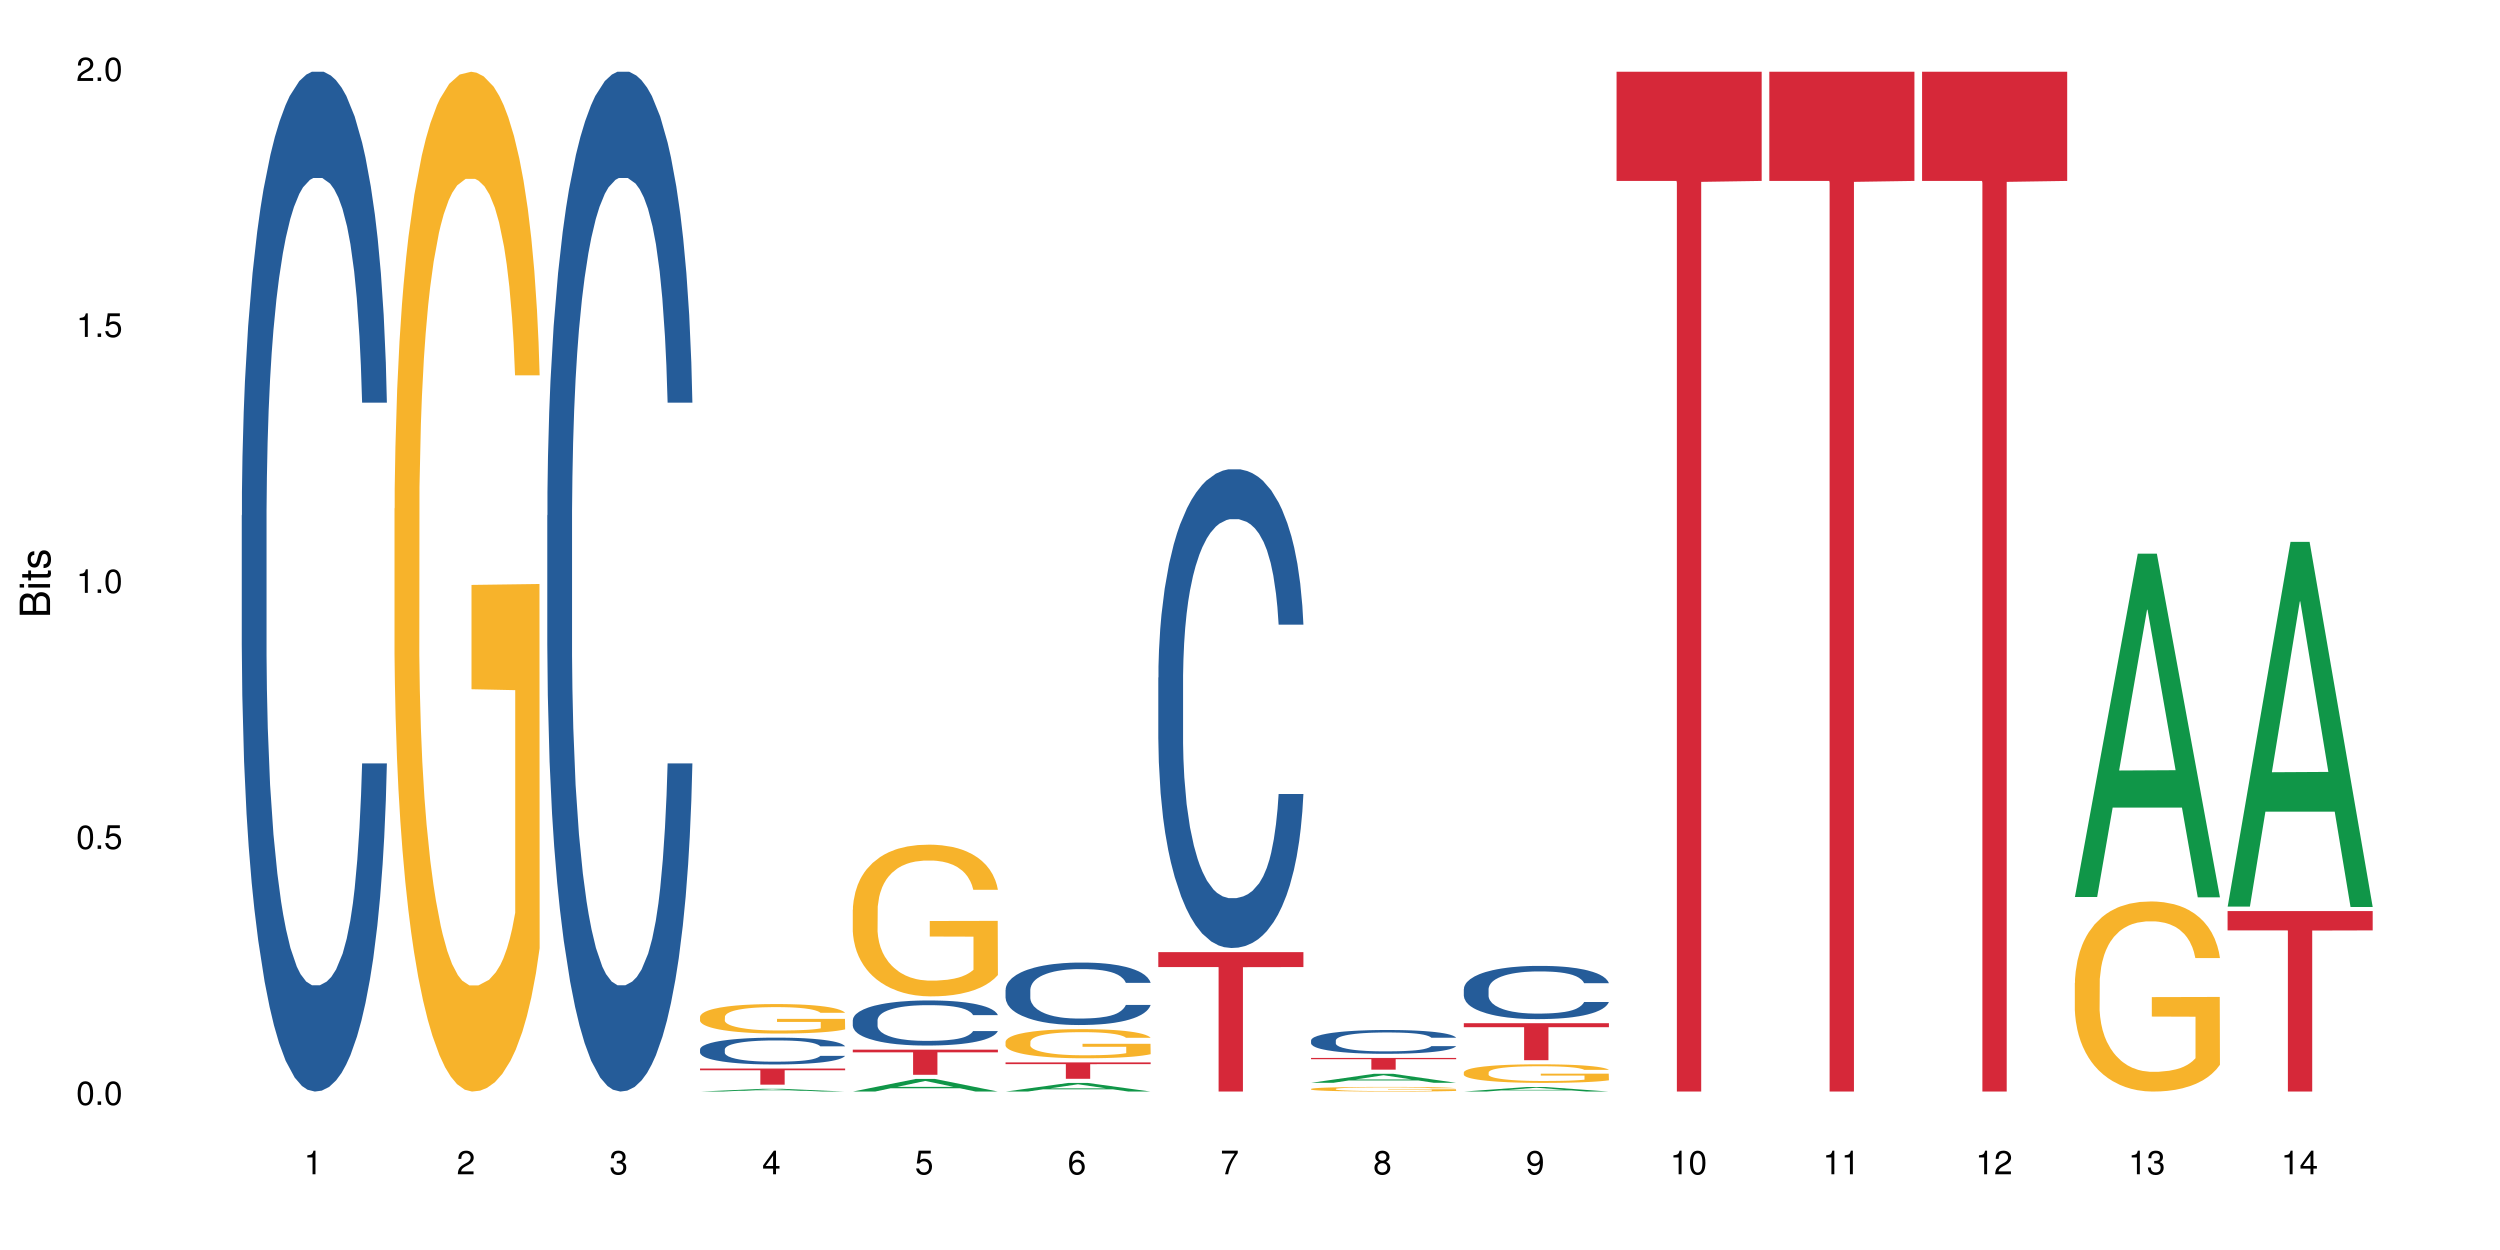 <?xml version="1.0" encoding="UTF-8"?>
<svg xmlns="http://www.w3.org/2000/svg" xmlns:xlink="http://www.w3.org/1999/xlink" width="720pt" height="360pt" viewBox="0 0 720 360" version="1.1">
<defs>
<g>
<symbol overflow="visible" id="glyph0-0">
<path style="stroke:none;" d=""/>
</symbol>
<symbol overflow="visible" id="glyph0-1">
<path style="stroke:none;" d="M 2.641 -6.797 C 2 -6.797 1.422 -6.531 1.078 -6.047 C 0.641 -5.453 0.406 -4.547 0.406 -3.297 C 0.406 -1 1.188 0.219 2.641 0.219 C 4.078 0.219 4.859 -1 4.859 -3.234 C 4.859 -4.562 4.656 -5.438 4.203 -6.047 C 3.844 -6.531 3.281 -6.797 2.641 -6.797 Z M 2.641 -6.047 C 3.547 -6.047 4 -5.125 4 -3.312 C 4 -1.375 3.562 -0.484 2.625 -0.484 C 1.734 -0.484 1.281 -1.422 1.281 -3.281 C 1.281 -5.141 1.734 -6.047 2.641 -6.047 Z M 2.641 -6.047 "/>
</symbol>
<symbol overflow="visible" id="glyph0-2">
<path style="stroke:none;" d="M 1.828 -1 L 0.828 -1 L 0.828 0 L 1.828 0 Z M 1.828 -1 "/>
</symbol>
<symbol overflow="visible" id="glyph0-3">
<path style="stroke:none;" d="M 4.562 -6.797 L 1.062 -6.797 L 0.547 -3.094 L 1.328 -3.094 C 1.719 -3.562 2.047 -3.734 2.578 -3.734 C 3.484 -3.734 4.062 -3.109 4.062 -2.094 C 4.062 -1.125 3.484 -0.531 2.578 -0.531 C 1.828 -0.531 1.375 -0.906 1.188 -1.672 L 0.328 -1.672 C 0.453 -1.109 0.547 -0.844 0.75 -0.594 C 1.125 -0.078 1.828 0.219 2.594 0.219 C 3.969 0.219 4.922 -0.781 4.922 -2.219 C 4.922 -3.562 4.031 -4.484 2.719 -4.484 C 2.25 -4.484 1.859 -4.359 1.469 -4.062 L 1.734 -5.969 L 4.562 -5.969 Z M 4.562 -6.797 "/>
</symbol>
<symbol overflow="visible" id="glyph0-4">
<path style="stroke:none;" d="M 2.484 -4.844 L 2.484 0 L 3.328 0 L 3.328 -6.797 L 2.766 -6.797 C 2.469 -5.75 2.281 -5.609 0.984 -5.453 L 0.984 -4.844 Z M 2.484 -4.844 "/>
</symbol>
<symbol overflow="visible" id="glyph0-5">
<path style="stroke:none;" d="M 4.859 -0.828 L 1.281 -0.828 C 1.359 -1.391 1.672 -1.75 2.5 -2.234 L 3.469 -2.75 C 4.406 -3.266 4.906 -3.969 4.906 -4.812 C 4.906 -5.375 4.672 -5.906 4.266 -6.266 C 3.859 -6.625 3.375 -6.797 2.719 -6.797 C 1.859 -6.797 1.219 -6.5 0.844 -5.922 C 0.609 -5.562 0.5 -5.125 0.484 -4.438 L 1.328 -4.438 C 1.359 -4.906 1.406 -5.188 1.531 -5.406 C 1.75 -5.812 2.188 -6.062 2.703 -6.062 C 3.469 -6.062 4.031 -5.516 4.031 -4.781 C 4.031 -4.25 3.719 -3.797 3.125 -3.438 L 2.234 -2.938 C 0.812 -2.141 0.406 -1.5 0.328 0 L 4.859 0 Z M 4.859 -0.828 "/>
</symbol>
<symbol overflow="visible" id="glyph0-6">
<path style="stroke:none;" d="M 2.125 -3.125 L 2.578 -3.125 C 3.516 -3.125 3.984 -2.703 3.984 -1.891 C 3.984 -1.031 3.469 -0.531 2.578 -0.531 C 1.656 -0.531 1.203 -0.984 1.156 -1.969 L 0.312 -1.969 C 0.344 -1.422 0.438 -1.078 0.609 -0.766 C 0.953 -0.109 1.625 0.219 2.547 0.219 C 3.953 0.219 4.859 -0.609 4.859 -1.906 C 4.859 -2.766 4.516 -3.25 3.703 -3.516 C 4.344 -3.766 4.656 -4.25 4.656 -4.938 C 4.656 -6.109 3.875 -6.797 2.578 -6.797 C 1.203 -6.797 0.484 -6.047 0.453 -4.609 L 1.297 -4.609 C 1.312 -5.016 1.344 -5.25 1.453 -5.453 C 1.641 -5.828 2.062 -6.062 2.594 -6.062 C 3.344 -6.062 3.797 -5.625 3.797 -4.906 C 3.797 -4.422 3.609 -4.141 3.25 -3.984 C 3.016 -3.891 2.719 -3.844 2.125 -3.844 Z M 2.125 -3.125 "/>
</symbol>
<symbol overflow="visible" id="glyph0-7">
<path style="stroke:none;" d="M 3.141 -1.625 L 3.141 0 L 3.984 0 L 3.984 -1.625 L 4.984 -1.625 L 4.984 -2.391 L 3.984 -2.391 L 3.984 -6.797 L 3.359 -6.797 L 0.266 -2.516 L 0.266 -1.625 Z M 3.141 -2.391 L 1 -2.391 L 3.141 -5.359 Z M 3.141 -2.391 "/>
</symbol>
<symbol overflow="visible" id="glyph0-8">
<path style="stroke:none;" d="M 4.781 -5.031 C 4.609 -6.141 3.891 -6.797 2.844 -6.797 C 2.094 -6.797 1.422 -6.438 1.031 -5.828 C 0.609 -5.172 0.406 -4.344 0.406 -3.094 C 0.406 -1.953 0.578 -1.234 0.984 -0.625 C 1.359 -0.078 1.953 0.219 2.703 0.219 C 3.984 0.219 4.922 -0.734 4.922 -2.078 C 4.922 -3.344 4.062 -4.234 2.844 -4.234 C 2.172 -4.234 1.641 -3.969 1.281 -3.469 C 1.281 -5.125 1.828 -6.047 2.797 -6.047 C 3.391 -6.047 3.797 -5.672 3.938 -5.031 Z M 2.734 -3.484 C 3.547 -3.484 4.062 -2.922 4.062 -2 C 4.062 -1.156 3.484 -0.531 2.703 -0.531 C 1.922 -0.531 1.328 -1.188 1.328 -2.047 C 1.328 -2.891 1.906 -3.484 2.734 -3.484 Z M 2.734 -3.484 "/>
</symbol>
<symbol overflow="visible" id="glyph0-9">
<path style="stroke:none;" d="M 4.984 -6.797 L 0.438 -6.797 L 0.438 -5.969 L 4.109 -5.969 C 2.5 -3.656 1.828 -2.234 1.328 0 L 2.219 0 C 2.594 -2.172 3.453 -4.047 4.984 -6.094 Z M 4.984 -6.797 "/>
</symbol>
<symbol overflow="visible" id="glyph0-10">
<path style="stroke:none;" d="M 3.75 -3.578 C 4.453 -4 4.688 -4.344 4.688 -4.984 C 4.688 -6.047 3.844 -6.797 2.641 -6.797 C 1.438 -6.797 0.594 -6.047 0.594 -4.984 C 0.594 -4.359 0.828 -4.016 1.516 -3.578 C 0.734 -3.203 0.359 -2.641 0.359 -1.891 C 0.359 -0.641 1.297 0.219 2.641 0.219 C 3.984 0.219 4.922 -0.641 4.922 -1.875 C 4.922 -2.641 4.531 -3.203 3.75 -3.578 Z M 2.641 -6.047 C 3.359 -6.047 3.812 -5.625 3.812 -4.969 C 3.812 -4.344 3.344 -3.922 2.641 -3.922 C 1.922 -3.922 1.453 -4.344 1.453 -4.984 C 1.453 -5.625 1.922 -6.047 2.641 -6.047 Z M 2.641 -3.203 C 3.484 -3.203 4.062 -2.672 4.062 -1.875 C 4.062 -1.062 3.484 -0.531 2.625 -0.531 C 1.797 -0.531 1.219 -1.078 1.219 -1.875 C 1.219 -2.672 1.797 -3.203 2.641 -3.203 Z M 2.641 -3.203 "/>
</symbol>
<symbol overflow="visible" id="glyph0-11">
<path style="stroke:none;" d="M 0.516 -1.547 C 0.672 -0.438 1.406 0.219 2.438 0.219 C 3.188 0.219 3.859 -0.141 4.266 -0.75 C 4.688 -1.406 4.891 -2.25 4.891 -3.484 C 4.891 -4.625 4.703 -5.359 4.312 -5.953 C 3.938 -6.5 3.344 -6.797 2.594 -6.797 C 1.297 -6.797 0.359 -5.844 0.359 -4.516 C 0.359 -3.25 1.234 -2.344 2.453 -2.344 C 3.094 -2.344 3.562 -2.578 4.016 -3.109 C 4 -1.453 3.469 -0.531 2.5 -0.531 C 1.906 -0.531 1.484 -0.906 1.359 -1.547 Z M 2.578 -6.062 C 3.375 -6.062 3.969 -5.406 3.969 -4.531 C 3.969 -3.688 3.375 -3.094 2.547 -3.094 C 1.734 -3.094 1.234 -3.672 1.234 -4.578 C 1.234 -5.438 1.797 -6.062 2.578 -6.062 Z M 2.578 -6.062 "/>
</symbol>
<symbol overflow="visible" id="glyph1-0">
<path style="stroke:none;" d=""/>
</symbol>
<symbol overflow="visible" id="glyph1-1">
<path style="stroke:none;" d="M 0 -0.953 L 0 -4.891 C 0 -5.719 -0.234 -6.344 -0.734 -6.797 C -1.188 -7.234 -1.812 -7.469 -2.5 -7.469 C -3.547 -7.469 -4.188 -7 -4.625 -5.875 C -4.984 -6.672 -5.641 -7.094 -6.531 -7.094 C -7.156 -7.094 -7.734 -6.859 -8.141 -6.391 C -8.562 -5.938 -8.75 -5.344 -8.75 -4.5 L -8.75 -0.953 Z M -4.984 -2.062 L -7.766 -2.062 L -7.766 -4.219 C -7.766 -4.844 -7.688 -5.203 -7.453 -5.5 C -7.219 -5.812 -6.859 -5.969 -6.375 -5.969 C -5.906 -5.969 -5.531 -5.812 -5.297 -5.5 C -5.062 -5.203 -4.984 -4.844 -4.984 -4.219 Z M -0.984 -2.062 L -4 -2.062 L -4 -4.781 C -4 -5.328 -3.859 -5.688 -3.578 -5.953 C -3.297 -6.219 -2.922 -6.359 -2.484 -6.359 C -2.062 -6.359 -1.688 -6.219 -1.406 -5.953 C -1.109 -5.688 -0.984 -5.328 -0.984 -4.781 Z M -0.984 -2.062 "/>
</symbol>
<symbol overflow="visible" id="glyph1-2">
<path style="stroke:none;" d="M -6.281 -1.797 L -6.281 -0.797 L 0 -0.797 L 0 -1.797 Z M -8.75 -1.797 L -8.75 -0.797 L -7.484 -0.797 L -7.484 -1.797 Z M -8.75 -1.797 "/>
</symbol>
<symbol overflow="visible" id="glyph1-3">
<path style="stroke:none;" d="M -6.281 -3.047 L -6.281 -2.016 L -8.016 -2.016 L -8.016 -1.016 L -6.281 -1.016 L -6.281 -0.172 L -5.469 -0.172 L -5.469 -1.016 L -0.719 -1.016 C -0.078 -1.016 0.281 -1.453 0.281 -2.234 C 0.281 -2.469 0.25 -2.719 0.188 -3.047 L -0.641 -3.047 C -0.609 -2.922 -0.594 -2.766 -0.594 -2.562 C -0.594 -2.141 -0.719 -2.016 -1.156 -2.016 L -5.469 -2.016 L -5.469 -3.047 Z M -6.281 -3.047 "/>
</symbol>
<symbol overflow="visible" id="glyph1-4">
<path style="stroke:none;" d="M -4.531 -5.25 C -5.766 -5.25 -6.469 -4.422 -6.469 -2.969 C -6.469 -1.516 -5.719 -0.562 -4.547 -0.562 C -3.562 -0.562 -3.094 -1.062 -2.734 -2.562 L -2.516 -3.484 C -2.344 -4.188 -2.094 -4.469 -1.625 -4.469 C -1.047 -4.469 -0.641 -3.875 -0.641 -3 C -0.641 -2.453 -0.797 -2 -1.062 -1.75 C -1.25 -1.594 -1.422 -1.531 -1.875 -1.469 L -1.875 -0.406 C -0.422 -0.453 0.281 -1.266 0.281 -2.922 C 0.281 -4.5 -0.5 -5.516 -1.719 -5.516 C -2.656 -5.516 -3.172 -4.984 -3.469 -3.734 L -3.703 -2.766 C -3.891 -1.953 -4.156 -1.609 -4.594 -1.609 C -5.172 -1.609 -5.547 -2.125 -5.547 -2.938 C -5.547 -3.75 -5.203 -4.172 -4.531 -4.203 Z M -4.531 -5.25 "/>
</symbol>
</g>
</defs>
<g id="surface42512">
<rect x="0" y="0" width="720" height="360" style="fill:rgb(100%,100%,100%);fill-opacity:1;stroke:none;"/>
<path style=" stroke:none;fill-rule:nonzero;fill:rgb(14.51%,36.078%,60%);fill-opacity:1;" d="M 69.629 148.457 L 69.68 148.188 L 69.68 141.742 L 69.832 131.543 L 70.191 118.656 L 70.547 109.797 L 71.465 93.957 L 72.738 78.652 L 74.062 66.84 L 75.031 59.859 L 75.898 54.492 L 77.887 44.559 L 79.16 39.457 L 80.535 34.891 L 82.219 30.328 L 83.441 27.645 L 86.195 23.348 L 88.234 21.469 L 89.812 20.664 L 93.227 20.664 L 95.266 21.738 L 96.746 23.078 L 98.375 25.227 L 99.75 27.645 L 102.148 33.551 L 104.289 41.066 L 105.258 45.363 L 106.785 53.684 L 107.957 61.738 L 108.773 68.719 L 109.691 78.652 L 110.504 90.734 L 111.117 104.426 L 111.422 115.969 L 104.289 115.969 L 103.93 105.23 L 103.523 96.91 L 102.758 85.902 L 101.992 78.117 L 100.922 70.332 L 99.957 65.23 L 98.629 60.129 L 97.457 56.906 L 96.234 54.492 L 95.062 52.879 L 92.82 51.27 L 90.219 51.27 L 89.254 51.805 L 87.266 53.953 L 86.195 55.832 L 84.664 59.59 L 83.594 63.082 L 82.32 68.449 L 81.453 73.016 L 80.383 79.996 L 79.617 86.172 L 78.754 95.031 L 78.242 101.742 L 77.785 109.258 L 77.375 118.117 L 77.07 127.516 L 76.867 137.449 L 76.766 147.113 L 76.766 188.727 L 76.867 198.391 L 77.121 209.668 L 77.785 226.043 L 78.754 240.273 L 79.875 251.547 L 80.945 259.602 L 81.555 263.359 L 82.371 267.656 L 83.645 273.027 L 85.48 278.395 L 86.551 280.543 L 88.184 282.691 L 89.863 283.766 L 92.105 283.766 L 94.094 282.691 L 95.418 281.348 L 96.797 279.199 L 98.68 274.637 L 99.852 270.34 L 100.871 265.242 L 101.637 260.141 L 102.148 255.844 L 102.91 247.52 L 103.523 238.395 L 103.98 228.996 L 104.289 219.867 L 111.422 219.867 L 111.117 230.609 L 110.66 241.078 L 110.199 248.863 L 109.484 258.262 L 108.672 266.582 L 107.5 275.98 L 106.531 282.152 L 105.258 288.867 L 104.082 293.969 L 102.809 298.531 L 100.922 303.898 L 99.699 306.586 L 98.375 309 L 96.797 311.148 L 94.809 313.027 L 92.668 314.102 L 90.68 314.371 L 88.539 313.832 L 86.957 312.762 L 84.867 310.344 L 82.27 305.512 L 80.383 300.41 L 78.906 295.309 L 77.633 289.941 L 76.203 282.691 L 74.371 270.879 L 73.25 261.75 L 72.484 254.234 L 71.617 243.762 L 71.004 234.367 L 70.293 219.332 L 69.781 200.27 L 69.629 185.504 Z M 69.629 148.457 "/>
<path style=" stroke:none;fill-rule:nonzero;fill:rgb(96.863%,70.196%,16.863%);fill-opacity:1;" d="M 113.621 146.461 L 113.672 146.191 L 113.672 140.828 L 113.879 128.758 L 114.387 112.129 L 115.051 98.449 L 115.762 87.719 L 116.223 82.086 L 116.988 74.039 L 117.648 68.141 L 119.332 56.07 L 121.473 44.805 L 122.645 39.977 L 123.969 35.414 L 125.855 30.32 L 126.723 28.441 L 129.371 24.148 L 132.379 21.469 L 135.691 20.664 L 137.223 20.93 L 139.312 22.004 L 142.164 24.953 L 143.797 27.637 L 145.07 30.32 L 146.395 33.805 L 148.027 39.172 L 149.555 45.609 L 150.777 52.047 L 152 60.094 L 153.02 68.676 L 153.887 78.062 L 154.652 89.328 L 155.109 98.715 L 155.418 108.105 L 148.332 108.105 L 147.926 98.715 L 147.465 91.477 L 146.699 82.625 L 145.938 76.188 L 145.172 71.09 L 143.746 64.117 L 142.523 59.824 L 140.992 56.07 L 139.516 53.656 L 137.832 52.047 L 136.812 51.508 L 134.113 51.508 L 131.664 53.387 L 130.238 55.531 L 129.219 57.68 L 127.793 61.703 L 126.926 64.922 L 126.414 67.066 L 124.887 75.383 L 123.867 82.891 L 123.305 87.988 L 122.594 96.035 L 122.082 103.277 L 121.523 114.004 L 121.219 122.051 L 120.809 140.293 L 120.758 188.574 L 120.91 198.766 L 121.219 209.762 L 121.625 219.418 L 122.234 229.609 L 122.848 237.391 L 123.918 247.852 L 124.836 254.824 L 125.551 259.383 L 126.926 266.625 L 127.484 269.039 L 128.812 273.867 L 130.188 277.625 L 131.871 280.844 L 133.145 282.453 L 135.184 283.793 L 137.781 283.793 L 140.84 282.184 L 142.777 280.039 L 144.102 277.891 L 144.969 276.016 L 146.039 273.062 L 146.805 270.383 L 147.516 267.43 L 148.383 262.871 L 148.383 198.766 L 135.793 198.496 L 135.793 168.457 L 155.367 168.188 L 155.418 273.062 L 154.348 280.305 L 153.02 287.281 L 151.746 292.645 L 150.422 297.203 L 148.535 302.301 L 147.008 305.52 L 144.664 309.273 L 142.523 311.688 L 140.277 313.297 L 138.293 314.102 L 135.945 314.371 L 133.855 313.836 L 131.613 312.227 L 129.832 310.078 L 128.199 307.398 L 126.57 303.91 L 124.531 298.277 L 123.203 293.719 L 121.828 288.086 L 120.453 281.379 L 119.23 274.137 L 118.414 268.504 L 117.598 262.066 L 116.73 254.02 L 115.918 244.898 L 115.305 236.586 L 114.742 227.195 L 114.336 218.344 L 113.93 206.277 L 113.727 196.621 L 113.621 188.305 Z M 113.621 146.461 "/>
<path style=" stroke:none;fill-rule:nonzero;fill:rgb(14.51%,36.078%,60%);fill-opacity:1;" d="M 157.617 148.457 L 157.668 148.188 L 157.668 141.742 L 157.82 131.543 L 158.176 118.656 L 158.535 109.797 L 159.449 93.957 L 160.727 78.652 L 162.051 66.84 L 163.02 59.859 L 163.887 54.492 L 165.871 44.559 L 167.148 39.457 L 168.523 34.891 L 170.207 30.328 L 171.43 27.645 L 174.18 23.348 L 176.219 21.469 L 177.801 20.664 L 181.215 20.664 L 183.254 21.738 L 184.73 23.078 L 186.363 25.227 L 187.738 27.645 L 190.133 33.551 L 192.273 41.066 L 193.242 45.363 L 194.773 53.684 L 195.945 61.738 L 196.758 68.719 L 197.676 78.652 L 198.492 90.734 L 199.105 104.426 L 199.41 115.969 L 192.273 115.969 L 191.918 105.23 L 191.512 96.91 L 190.746 85.902 L 189.98 78.117 L 188.91 70.332 L 187.941 65.23 L 186.617 60.129 L 185.445 56.906 L 184.223 54.492 L 183.051 52.879 L 180.805 51.27 L 178.207 51.27 L 177.238 51.805 L 175.25 53.953 L 174.18 55.832 L 172.652 59.59 L 171.582 63.082 L 170.309 68.449 L 169.441 73.016 L 168.371 79.996 L 167.605 86.172 L 166.738 95.031 L 166.23 101.742 L 165.77 109.258 L 165.363 118.117 L 165.059 127.516 L 164.855 137.449 L 164.75 147.113 L 164.75 188.727 L 164.855 198.391 L 165.109 209.668 L 165.77 226.043 L 166.738 240.273 L 167.859 251.547 L 168.93 259.602 L 169.543 263.359 L 170.359 267.656 L 171.633 273.027 L 173.469 278.395 L 174.539 280.543 L 176.168 282.691 L 177.852 283.766 L 180.094 283.766 L 182.082 282.691 L 183.406 281.348 L 184.781 279.199 L 186.668 274.637 L 187.84 270.34 L 188.859 265.242 L 189.625 260.141 L 190.133 255.844 L 190.898 247.52 L 191.512 238.395 L 191.969 228.996 L 192.273 219.867 L 199.41 219.867 L 199.105 230.609 L 198.645 241.078 L 198.188 248.863 L 197.473 258.262 L 196.656 266.582 L 195.484 275.98 L 194.516 282.152 L 193.242 288.867 L 192.07 293.969 L 190.797 298.531 L 188.91 303.898 L 187.688 306.586 L 186.363 309 L 184.781 311.148 L 182.793 313.027 L 180.652 314.102 L 178.664 314.371 L 176.523 313.832 L 174.945 312.762 L 172.855 310.344 L 170.258 305.512 L 168.371 300.41 L 166.891 295.309 L 165.617 289.941 L 164.191 282.691 L 162.355 270.879 L 161.234 261.75 L 160.469 254.234 L 159.605 243.762 L 158.992 234.367 L 158.277 219.332 L 157.77 200.27 L 157.617 185.504 Z M 157.617 148.457 "/>
<path style=" stroke:none;fill-rule:nonzero;fill:rgb(6.275%,58.824%,28.235%);fill-opacity:1;" d="M 201.609 314.371 L 201.652 314.371 L 219.738 313.57 L 225.23 313.57 L 243.402 314.371 L 237.02 314.371 L 232.465 314.16 L 212.504 314.16 L 208.039 314.371 L 201.609 314.371 L 214.426 314.074 L 230.633 314.074 L 222.551 313.703 L 222.371 313.703 L 214.379 314.074 L 214.426 314.074 Z M 201.609 314.371 "/>
<path style=" stroke:none;fill-rule:nonzero;fill:rgb(14.51%,36.078%,60%);fill-opacity:1;" d="M 201.609 302.203 L 201.66 302.195 L 201.66 302.027 L 201.812 301.758 L 202.172 301.418 L 202.527 301.188 L 203.445 300.77 L 204.719 300.367 L 206.043 300.055 L 207.012 299.871 L 207.879 299.73 L 209.867 299.469 L 211.141 299.336 L 212.516 299.215 L 214.199 299.098 L 215.422 299.023 L 218.176 298.914 L 220.211 298.863 L 221.793 298.844 L 225.207 298.844 L 227.246 298.871 L 228.723 298.906 L 230.355 298.961 L 231.73 299.023 L 234.129 299.18 L 236.27 299.379 L 237.234 299.492 L 238.766 299.711 L 239.938 299.922 L 240.754 300.105 L 241.672 300.367 L 242.484 300.684 L 243.098 301.043 L 243.402 301.348 L 236.27 301.348 L 235.91 301.066 L 235.504 300.848 L 234.738 300.559 L 233.973 300.352 L 232.902 300.148 L 231.934 300.016 L 230.609 299.879 L 229.438 299.797 L 228.215 299.73 L 227.043 299.688 L 224.801 299.648 L 222.199 299.648 L 221.23 299.66 L 219.246 299.719 L 218.176 299.766 L 216.645 299.867 L 215.574 299.957 L 214.301 300.098 L 213.434 300.219 L 212.363 300.402 L 211.598 300.566 L 210.734 300.797 L 210.223 300.973 L 209.766 301.172 L 209.355 301.406 L 209.051 301.652 L 208.848 301.914 L 208.746 302.168 L 208.746 303.262 L 208.848 303.516 L 209.102 303.812 L 209.766 304.242 L 210.734 304.617 L 211.855 304.914 L 212.926 305.125 L 213.535 305.223 L 214.352 305.336 L 215.625 305.48 L 217.461 305.621 L 218.531 305.676 L 220.16 305.734 L 221.844 305.762 L 224.086 305.762 L 226.074 305.734 L 227.398 305.699 L 228.777 305.641 L 230.66 305.52 L 231.832 305.406 L 232.852 305.273 L 233.617 305.141 L 234.129 305.027 L 234.891 304.809 L 235.504 304.566 L 235.961 304.32 L 236.27 304.082 L 243.402 304.082 L 243.098 304.363 L 242.641 304.637 L 242.18 304.844 L 241.465 305.09 L 240.652 305.309 L 239.48 305.555 L 238.512 305.719 L 237.234 305.895 L 236.062 306.031 L 234.789 306.148 L 232.902 306.289 L 231.68 306.359 L 230.355 306.426 L 228.777 306.48 L 226.789 306.531 L 224.648 306.559 L 222.66 306.566 L 220.52 306.551 L 218.938 306.523 L 216.848 306.461 L 214.25 306.332 L 212.363 306.199 L 210.887 306.066 L 209.613 305.922 L 208.184 305.734 L 206.348 305.422 L 205.227 305.184 L 204.465 304.984 L 203.598 304.711 L 202.984 304.461 L 202.273 304.066 L 201.762 303.566 L 201.609 303.176 Z M 201.609 302.203 "/>
<path style=" stroke:none;fill-rule:nonzero;fill:rgb(96.863%,70.196%,16.863%);fill-opacity:1;" d="M 201.609 292.805 L 201.66 292.797 L 201.66 292.645 L 201.863 292.293 L 202.375 291.812 L 203.035 291.418 L 203.75 291.109 L 204.207 290.945 L 204.973 290.711 L 205.637 290.543 L 207.316 290.191 L 209.457 289.867 L 210.629 289.727 L 211.957 289.594 L 213.844 289.449 L 214.707 289.395 L 217.359 289.27 L 220.367 289.191 L 223.68 289.168 L 225.207 289.176 L 227.297 289.207 L 230.152 289.293 L 231.781 289.371 L 233.059 289.449 L 234.383 289.547 L 236.012 289.703 L 237.543 289.891 L 238.766 290.074 L 239.988 290.309 L 241.008 290.559 L 241.875 290.828 L 242.641 291.152 L 243.098 291.426 L 243.402 291.695 L 236.32 291.695 L 235.91 291.426 L 235.453 291.215 L 234.688 290.961 L 233.922 290.773 L 233.16 290.625 L 231.73 290.426 L 230.508 290.301 L 228.98 290.191 L 227.5 290.121 L 225.82 290.074 L 224.801 290.062 L 222.098 290.062 L 219.652 290.113 L 218.227 290.176 L 217.207 290.238 L 215.777 290.355 L 214.914 290.449 L 214.402 290.512 L 212.875 290.75 L 211.855 290.969 L 211.293 291.117 L 210.578 291.348 L 210.07 291.559 L 209.508 291.867 L 209.203 292.102 L 208.797 292.629 L 208.746 294.023 L 208.898 294.32 L 209.203 294.637 L 209.613 294.918 L 210.223 295.211 L 210.836 295.438 L 211.906 295.738 L 212.824 295.941 L 213.535 296.07 L 214.914 296.281 L 215.473 296.352 L 216.797 296.492 L 218.176 296.598 L 219.855 296.691 L 221.129 296.738 L 223.168 296.777 L 225.77 296.777 L 228.828 296.73 L 230.762 296.668 L 232.09 296.605 L 232.953 296.555 L 234.023 296.469 L 234.789 296.391 L 235.504 296.305 L 236.371 296.172 L 236.371 294.32 L 223.781 294.312 L 223.781 293.441 L 243.352 293.434 L 243.402 296.469 L 242.332 296.676 L 241.008 296.879 L 239.734 297.035 L 238.41 297.164 L 236.523 297.312 L 234.992 297.406 L 232.648 297.516 L 230.508 297.586 L 228.266 297.633 L 226.277 297.656 L 223.934 297.664 L 221.844 297.648 L 219.602 297.602 L 217.816 297.539 L 216.188 297.461 L 214.555 297.359 L 212.516 297.195 L 211.191 297.066 L 209.816 296.902 L 208.438 296.707 L 207.215 296.5 L 206.402 296.336 L 205.586 296.148 L 204.719 295.918 L 203.902 295.652 L 203.293 295.414 L 202.73 295.141 L 202.324 294.887 L 201.914 294.535 L 201.711 294.258 L 201.609 294.016 Z M 201.609 292.805 "/>
<path style=" stroke:none;fill-rule:nonzero;fill:rgb(83.922%,15.686%,22.353%);fill-opacity:1;" d="M 201.609 307.746 L 243.402 307.746 L 243.402 308.242 L 225.984 308.246 L 225.984 312.391 L 218.977 312.391 L 218.977 308.25 L 218.875 308.242 L 201.609 308.242 Z M 201.609 307.746 "/>
<path style=" stroke:none;fill-rule:nonzero;fill:rgb(6.275%,58.824%,28.235%);fill-opacity:1;" d="M 245.602 314.367 L 245.648 314.363 L 263.73 310.73 L 269.223 310.73 L 287.398 314.371 L 281.012 314.371 L 276.457 313.422 L 256.496 313.422 L 252.031 314.367 L 245.602 314.367 L 258.418 313.027 L 274.625 313.023 L 266.543 311.324 L 266.457 311.32 L 266.367 311.332 L 258.375 313.023 L 258.418 313.027 Z M 245.602 314.367 "/>
<path style=" stroke:none;fill-rule:nonzero;fill:rgb(14.51%,36.078%,60%);fill-opacity:1;" d="M 245.602 293.785 L 245.652 293.773 L 245.652 293.488 L 245.809 293.039 L 246.164 292.469 L 246.52 292.078 L 247.438 291.379 L 248.711 290.703 L 250.035 290.18 L 251.004 289.871 L 251.871 289.633 L 253.859 289.195 L 255.133 288.969 L 256.512 288.77 L 258.191 288.566 L 259.414 288.449 L 262.168 288.258 L 264.207 288.176 L 265.785 288.141 L 269.199 288.141 L 271.238 288.188 L 272.719 288.246 L 274.348 288.34 L 275.727 288.449 L 278.121 288.707 L 280.262 289.039 L 281.23 289.23 L 282.758 289.598 L 283.93 289.953 L 284.746 290.262 L 285.664 290.703 L 286.48 291.234 L 287.09 291.84 L 287.398 292.352 L 280.262 292.352 L 279.906 291.875 L 279.496 291.508 L 278.73 291.023 L 277.969 290.68 L 276.898 290.332 L 275.93 290.109 L 274.605 289.883 L 273.43 289.742 L 272.207 289.633 L 271.035 289.562 L 268.793 289.492 L 266.195 289.492 L 265.227 289.516 L 263.238 289.609 L 262.168 289.691 L 260.637 289.859 L 259.566 290.012 L 258.293 290.25 L 257.426 290.453 L 256.355 290.762 L 255.594 291.035 L 254.727 291.426 L 254.215 291.723 L 253.758 292.055 L 253.352 292.445 L 253.043 292.859 L 252.84 293.301 L 252.738 293.727 L 252.738 295.566 L 252.84 295.992 L 253.094 296.492 L 253.758 297.215 L 254.727 297.844 L 255.848 298.34 L 256.918 298.695 L 257.531 298.863 L 258.344 299.055 L 259.617 299.289 L 261.453 299.527 L 262.523 299.621 L 264.156 299.719 L 265.836 299.766 L 268.078 299.766 L 270.066 299.719 L 271.395 299.656 L 272.77 299.562 L 274.656 299.359 L 275.828 299.172 L 276.848 298.945 L 277.609 298.723 L 278.121 298.531 L 278.887 298.164 L 279.496 297.762 L 279.957 297.344 L 280.262 296.941 L 287.398 296.941 L 287.09 297.414 L 286.633 297.879 L 286.172 298.223 L 285.461 298.637 L 284.645 299.004 L 283.473 299.422 L 282.504 299.695 L 281.23 299.988 L 280.059 300.215 L 278.781 300.418 L 276.898 300.656 L 275.676 300.773 L 274.348 300.879 L 272.77 300.977 L 270.781 301.059 L 268.641 301.105 L 266.652 301.117 L 264.512 301.094 L 262.934 301.047 L 260.844 300.938 L 258.242 300.727 L 256.355 300.5 L 254.879 300.273 L 253.605 300.039 L 252.18 299.719 L 250.344 299.195 L 249.223 298.793 L 248.457 298.461 L 247.59 297.996 L 246.98 297.582 L 246.266 296.918 L 245.754 296.074 L 245.602 295.422 Z M 245.602 293.785 "/>
<path style=" stroke:none;fill-rule:nonzero;fill:rgb(96.863%,70.196%,16.863%);fill-opacity:1;" d="M 245.602 261.977 L 245.652 261.938 L 245.652 261.137 L 245.859 259.34 L 246.367 256.867 L 247.031 254.832 L 247.742 253.234 L 248.203 252.398 L 248.965 251.199 L 249.629 250.32 L 251.312 248.527 L 253.453 246.848 L 254.625 246.133 L 255.949 245.453 L 257.836 244.695 L 258.703 244.414 L 261.352 243.777 L 264.359 243.379 L 267.672 243.258 L 269.199 243.297 L 271.289 243.457 L 274.145 243.895 L 275.777 244.297 L 277.051 244.695 L 278.375 245.215 L 280.008 246.012 L 281.535 246.969 L 282.758 247.926 L 283.98 249.125 L 285 250.402 L 285.867 251.797 L 286.633 253.473 L 287.09 254.871 L 287.398 256.27 L 280.312 256.27 L 279.906 254.871 L 279.445 253.793 L 278.68 252.477 L 277.918 251.52 L 277.152 250.762 L 275.727 249.723 L 274.5 249.086 L 272.973 248.527 L 271.496 248.168 L 269.812 247.926 L 268.793 247.848 L 266.094 247.848 L 263.645 248.125 L 262.219 248.445 L 261.199 248.766 L 259.773 249.363 L 258.906 249.844 L 258.395 250.16 L 256.867 251.398 L 255.848 252.516 L 255.285 253.273 L 254.574 254.473 L 254.062 255.551 L 253.504 257.145 L 253.195 258.344 L 252.789 261.059 L 252.738 268.242 L 252.891 269.758 L 253.195 271.395 L 253.605 272.832 L 254.215 274.348 L 254.828 275.504 L 255.898 277.062 L 256.816 278.098 L 257.531 278.777 L 258.906 279.855 L 259.465 280.215 L 260.793 280.934 L 262.168 281.492 L 263.848 281.973 L 265.125 282.211 L 267.164 282.41 L 269.762 282.41 L 272.82 282.172 L 274.758 281.852 L 276.082 281.531 L 276.949 281.254 L 278.02 280.812 L 278.781 280.414 L 279.496 279.977 L 280.363 279.297 L 280.363 269.758 L 267.773 269.719 L 267.773 265.25 L 287.344 265.207 L 287.398 280.812 L 286.328 281.891 L 285 282.93 L 283.727 283.727 L 282.402 284.406 L 280.516 285.164 L 278.988 285.641 L 276.641 286.203 L 274.5 286.559 L 272.258 286.801 L 270.27 286.918 L 267.926 286.961 L 265.836 286.879 L 263.594 286.641 L 261.812 286.32 L 260.18 285.922 L 258.547 285.402 L 256.512 284.566 L 255.184 283.887 L 253.809 283.047 L 252.434 282.051 L 251.211 280.973 L 250.395 280.137 L 249.578 279.176 L 248.711 277.98 L 247.895 276.621 L 247.285 275.387 L 246.723 273.988 L 246.316 272.672 L 245.91 270.875 L 245.703 269.438 L 245.602 268.203 Z M 245.602 261.977 "/>
<path style=" stroke:none;fill-rule:nonzero;fill:rgb(83.922%,15.686%,22.353%);fill-opacity:1;" d="M 245.602 302.297 L 287.398 302.297 L 287.398 303.074 L 269.977 303.078 L 269.977 309.551 L 262.969 309.551 L 262.969 303.086 L 262.867 303.074 L 245.602 303.074 Z M 245.602 302.297 "/>
<path style=" stroke:none;fill-rule:nonzero;fill:rgb(6.275%,58.824%,28.235%);fill-opacity:1;" d="M 289.598 314.367 L 289.641 314.367 L 307.727 311.879 L 313.219 311.879 L 331.391 314.371 L 325.004 314.371 L 320.449 313.719 L 300.492 313.719 L 296.027 314.367 L 289.598 314.367 L 302.41 313.449 L 318.621 313.449 L 310.539 312.285 L 310.449 312.281 L 310.359 312.289 L 302.367 313.449 L 302.41 313.449 Z M 289.598 314.367 "/>
<path style=" stroke:none;fill-rule:nonzero;fill:rgb(14.51%,36.078%,60%);fill-opacity:1;" d="M 289.598 285.051 L 289.648 285.035 L 289.648 284.641 L 289.801 284.016 L 290.156 283.227 L 290.516 282.684 L 291.43 281.715 L 292.707 280.777 L 294.031 280.055 L 295 279.629 L 295.867 279.301 L 297.852 278.691 L 299.129 278.379 L 300.504 278.098 L 302.184 277.82 L 303.41 277.656 L 306.16 277.395 L 308.199 277.277 L 309.781 277.227 L 313.195 277.227 L 315.234 277.293 L 316.711 277.375 L 318.344 277.508 L 319.719 277.656 L 322.113 278.016 L 324.254 278.477 L 325.223 278.742 L 326.75 279.25 L 327.926 279.742 L 328.738 280.172 L 329.656 280.777 L 330.473 281.52 L 331.086 282.355 L 331.391 283.062 L 324.254 283.062 L 323.898 282.406 L 323.488 281.895 L 322.727 281.223 L 321.961 280.746 L 320.891 280.27 L 319.922 279.957 L 318.598 279.645 L 317.426 279.445 L 316.203 279.301 L 315.027 279.199 L 312.785 279.102 L 310.188 279.102 L 309.219 279.137 L 307.23 279.266 L 306.16 279.383 L 304.633 279.613 L 303.562 279.824 L 302.289 280.152 L 301.422 280.434 L 300.352 280.859 L 299.586 281.238 L 298.719 281.781 L 298.211 282.191 L 297.75 282.652 L 297.344 283.195 L 297.039 283.77 L 296.832 284.379 L 296.73 284.969 L 296.73 287.516 L 296.832 288.109 L 297.09 288.801 L 297.75 289.801 L 298.719 290.672 L 299.84 291.363 L 300.91 291.855 L 301.523 292.086 L 302.34 292.352 L 303.613 292.68 L 305.449 293.008 L 306.52 293.141 L 308.148 293.27 L 309.832 293.336 L 312.074 293.336 L 314.062 293.27 L 315.387 293.188 L 316.762 293.055 L 318.648 292.777 L 319.82 292.516 L 320.84 292.203 L 321.605 291.891 L 322.113 291.625 L 322.879 291.117 L 323.488 290.559 L 323.949 289.984 L 324.254 289.426 L 331.391 289.426 L 331.086 290.082 L 330.625 290.723 L 330.168 291.199 L 329.453 291.773 L 328.637 292.285 L 327.465 292.859 L 326.496 293.238 L 325.223 293.648 L 324.051 293.961 L 322.777 294.238 L 320.891 294.57 L 319.668 294.734 L 318.344 294.883 L 316.762 295.012 L 314.773 295.129 L 312.633 295.191 L 310.645 295.211 L 308.504 295.176 L 306.926 295.109 L 304.836 294.965 L 302.234 294.668 L 300.352 294.355 L 298.871 294.043 L 297.598 293.715 L 296.172 293.27 L 294.336 292.547 L 293.215 291.988 L 292.449 291.527 L 291.586 290.887 L 290.973 290.312 L 290.258 289.391 L 289.75 288.223 L 289.598 287.32 Z M 289.598 285.051 "/>
<path style=" stroke:none;fill-rule:nonzero;fill:rgb(96.863%,70.196%,16.863%);fill-opacity:1;" d="M 289.598 299.988 L 289.648 299.98 L 289.648 299.828 L 289.852 299.48 L 290.359 299.004 L 291.023 298.613 L 291.738 298.309 L 292.195 298.145 L 292.961 297.914 L 293.621 297.746 L 295.305 297.402 L 297.445 297.078 L 298.617 296.941 L 299.941 296.812 L 301.828 296.664 L 302.695 296.613 L 305.344 296.488 L 308.352 296.414 L 311.664 296.391 L 313.195 296.398 L 315.285 296.426 L 318.137 296.512 L 319.77 296.59 L 321.043 296.664 L 322.367 296.766 L 324 296.918 L 325.527 297.102 L 326.75 297.285 L 327.977 297.516 L 328.996 297.762 L 329.859 298.031 L 330.625 298.352 L 331.086 298.621 L 331.391 298.891 L 324.305 298.891 L 323.898 298.621 L 323.438 298.414 L 322.676 298.16 L 321.91 297.977 L 321.145 297.832 L 319.719 297.633 L 318.496 297.508 L 316.965 297.402 L 315.488 297.332 L 313.805 297.285 L 312.785 297.273 L 310.086 297.273 L 307.641 297.324 L 306.211 297.387 L 305.191 297.449 L 303.766 297.562 L 302.898 297.656 L 302.391 297.715 L 300.859 297.953 L 299.84 298.168 L 299.281 298.316 L 298.566 298.547 L 298.059 298.754 L 297.496 299.059 L 297.191 299.289 L 296.781 299.812 L 296.73 301.191 L 296.883 301.484 L 297.191 301.797 L 297.598 302.074 L 298.211 302.367 L 298.82 302.59 L 299.891 302.887 L 300.809 303.086 L 301.523 303.219 L 302.898 303.426 L 303.461 303.492 L 304.785 303.633 L 306.16 303.738 L 307.844 303.832 L 309.117 303.879 L 311.156 303.914 L 313.754 303.914 L 316.812 303.871 L 318.75 303.809 L 320.074 303.746 L 320.941 303.691 L 322.012 303.609 L 322.777 303.531 L 323.488 303.449 L 324.355 303.316 L 324.355 301.484 L 311.766 301.477 L 311.766 300.617 L 331.34 300.609 L 331.391 303.609 L 330.32 303.816 L 328.996 304.016 L 327.719 304.168 L 326.395 304.301 L 324.508 304.445 L 322.98 304.535 L 320.637 304.645 L 318.496 304.715 L 316.254 304.758 L 314.266 304.781 L 311.922 304.789 L 309.832 304.773 L 307.59 304.73 L 305.805 304.668 L 304.172 304.59 L 302.543 304.492 L 300.504 304.328 L 299.18 304.199 L 297.801 304.039 L 296.426 303.848 L 295.203 303.641 L 294.387 303.477 L 293.57 303.293 L 292.707 303.062 L 291.891 302.805 L 291.277 302.566 L 290.719 302.297 L 290.309 302.043 L 289.902 301.699 L 289.699 301.422 L 289.598 301.184 Z M 289.598 299.988 "/>
<path style=" stroke:none;fill-rule:nonzero;fill:rgb(83.922%,15.686%,22.353%);fill-opacity:1;" d="M 289.598 305.969 L 331.391 305.969 L 331.391 306.477 L 313.973 306.48 L 313.973 310.699 L 306.965 310.699 L 306.965 306.484 L 306.863 306.477 L 289.598 306.477 Z M 289.598 305.969 "/>
<path style=" stroke:none;fill-rule:nonzero;fill:rgb(14.51%,36.078%,60%);fill-opacity:1;" d="M 333.59 195.148 L 333.641 195.023 L 333.641 191.996 L 333.793 187.211 L 334.148 181.16 L 334.508 177 L 335.426 169.566 L 336.699 162.383 L 338.023 156.836 L 338.992 153.562 L 339.859 151.039 L 341.848 146.379 L 343.121 143.984 L 344.496 141.84 L 346.18 139.699 L 347.402 138.438 L 350.152 136.422 L 352.191 135.539 L 353.773 135.16 L 357.188 135.16 L 359.227 135.664 L 360.703 136.297 L 362.336 137.305 L 363.711 138.438 L 366.105 141.211 L 368.246 144.738 L 369.215 146.754 L 370.746 150.664 L 371.918 154.441 L 372.734 157.719 L 373.652 162.383 L 374.465 168.055 L 375.078 174.48 L 375.383 179.898 L 368.246 179.898 L 367.891 174.859 L 367.484 170.953 L 366.719 165.785 L 365.953 162.129 L 364.883 158.477 L 363.914 156.082 L 362.59 153.688 L 361.418 152.176 L 360.195 151.039 L 359.023 150.285 L 356.781 149.527 L 354.18 149.527 L 353.211 149.781 L 351.223 150.789 L 350.152 151.672 L 348.625 153.434 L 347.555 155.074 L 346.281 157.594 L 345.414 159.734 L 344.344 163.012 L 343.578 165.91 L 342.715 170.07 L 342.203 173.219 L 341.746 176.75 L 341.336 180.906 L 341.031 185.32 L 340.828 189.98 L 340.727 194.52 L 340.727 214.051 L 340.828 218.59 L 341.082 223.883 L 341.746 231.57 L 342.715 238.25 L 343.836 243.543 L 344.906 247.324 L 345.516 249.086 L 346.332 251.102 L 347.605 253.625 L 349.441 256.145 L 350.512 257.152 L 352.141 258.16 L 353.824 258.664 L 356.066 258.664 L 358.055 258.16 L 359.379 257.531 L 360.754 256.523 L 362.641 254.379 L 363.812 252.363 L 364.832 249.969 L 365.598 247.574 L 366.105 245.559 L 366.871 241.652 L 367.484 237.367 L 367.941 232.957 L 368.246 228.672 L 375.383 228.672 L 375.078 233.711 L 374.617 238.625 L 374.16 242.281 L 373.445 246.691 L 372.633 250.598 L 371.457 255.012 L 370.492 257.91 L 369.215 261.059 L 368.043 263.453 L 366.77 265.598 L 364.883 268.117 L 363.66 269.375 L 362.336 270.512 L 360.754 271.52 L 358.77 272.402 L 356.629 272.906 L 354.641 273.031 L 352.5 272.781 L 350.918 272.273 L 348.828 271.141 L 346.23 268.871 L 344.344 266.477 L 342.867 264.082 L 341.59 261.562 L 340.164 258.16 L 338.328 252.617 L 337.207 248.332 L 336.445 244.801 L 335.578 239.887 L 334.965 235.477 L 334.254 228.418 L 333.742 219.473 L 333.59 212.539 Z M 333.59 195.148 "/>
<path style=" stroke:none;fill-rule:nonzero;fill:rgb(83.922%,15.686%,22.353%);fill-opacity:1;" d="M 333.59 274.211 L 375.383 274.211 L 375.383 278.512 L 357.965 278.547 L 357.965 314.371 L 350.957 314.371 L 350.957 278.586 L 350.855 278.512 L 333.59 278.512 Z M 333.59 274.211 "/>
<path style=" stroke:none;fill-rule:nonzero;fill:rgb(6.275%,58.824%,28.235%);fill-opacity:1;" d="M 377.582 311.848 L 377.629 311.844 L 395.711 309.25 L 401.203 309.25 L 419.375 311.852 L 412.992 311.852 L 408.438 311.172 L 388.477 311.172 L 384.012 311.848 L 377.582 311.848 L 390.398 310.891 L 406.605 310.887 L 398.523 309.672 L 398.434 309.672 L 398.348 309.68 L 390.352 310.887 L 390.398 310.891 Z M 377.582 311.848 "/>
<path style=" stroke:none;fill-rule:nonzero;fill:rgb(14.51%,36.078%,60%);fill-opacity:1;" d="M 377.582 299.625 L 377.633 299.621 L 377.633 299.469 L 377.785 299.23 L 378.145 298.93 L 378.5 298.723 L 379.418 298.355 L 380.691 297.996 L 382.016 297.723 L 382.984 297.559 L 383.852 297.434 L 385.84 297.203 L 387.113 297.082 L 388.488 296.977 L 390.172 296.871 L 391.395 296.809 L 394.148 296.707 L 396.188 296.664 L 397.766 296.645 L 401.18 296.645 L 403.219 296.668 L 404.699 296.699 L 406.328 296.75 L 407.703 296.809 L 410.102 296.945 L 412.242 297.121 L 413.211 297.219 L 414.738 297.414 L 415.91 297.602 L 416.727 297.766 L 417.645 297.996 L 418.461 298.281 L 419.07 298.598 L 419.375 298.867 L 412.242 298.867 L 411.883 298.617 L 411.477 298.422 L 410.711 298.168 L 409.949 297.984 L 408.879 297.805 L 407.91 297.684 L 406.582 297.566 L 405.41 297.488 L 404.188 297.434 L 403.016 297.395 L 400.773 297.359 L 398.176 297.359 L 397.207 297.371 L 395.219 297.422 L 394.148 297.465 L 392.617 297.551 L 391.547 297.633 L 390.273 297.758 L 389.406 297.867 L 388.336 298.027 L 387.574 298.172 L 386.707 298.379 L 386.195 298.535 L 385.738 298.711 L 385.332 298.918 L 385.023 299.137 L 384.82 299.371 L 384.719 299.594 L 384.719 300.566 L 384.82 300.793 L 385.074 301.055 L 385.738 301.438 L 386.707 301.77 L 387.828 302.031 L 388.898 302.223 L 389.508 302.309 L 390.324 302.41 L 391.598 302.535 L 393.434 302.66 L 394.504 302.711 L 396.137 302.762 L 397.816 302.785 L 400.059 302.785 L 402.047 302.762 L 403.371 302.73 L 404.75 302.68 L 406.633 302.57 L 407.809 302.473 L 408.828 302.352 L 409.59 302.234 L 410.102 302.133 L 410.863 301.938 L 411.477 301.727 L 411.934 301.508 L 412.242 301.293 L 419.375 301.293 L 419.07 301.543 L 418.613 301.789 L 418.152 301.969 L 417.441 302.191 L 416.625 302.383 L 415.453 302.602 L 414.484 302.746 L 413.211 302.902 L 412.039 303.023 L 410.762 303.129 L 408.879 303.254 L 407.652 303.316 L 406.328 303.375 L 404.75 303.426 L 402.762 303.469 L 400.621 303.492 L 398.633 303.5 L 396.492 303.488 L 394.914 303.461 L 392.824 303.406 L 390.223 303.293 L 388.336 303.172 L 386.859 303.055 L 385.586 302.93 L 384.156 302.762 L 382.324 302.484 L 381.203 302.27 L 380.438 302.098 L 379.57 301.852 L 378.961 301.633 L 378.246 301.281 L 377.734 300.836 L 377.582 300.492 Z M 377.582 299.625 "/>
<path style=" stroke:none;fill-rule:nonzero;fill:rgb(96.863%,70.196%,16.863%);fill-opacity:1;" d="M 377.582 313.605 L 377.633 313.602 L 377.633 313.578 L 377.836 313.523 L 378.348 313.445 L 379.012 313.383 L 379.723 313.336 L 380.184 313.309 L 380.945 313.273 L 381.609 313.246 L 383.293 313.191 L 385.434 313.141 L 386.605 313.117 L 387.93 313.098 L 389.816 313.074 L 390.684 313.066 L 393.332 313.047 L 396.34 313.031 L 401.18 313.031 L 403.27 313.035 L 406.125 313.051 L 407.758 313.062 L 409.031 313.074 L 410.355 313.09 L 411.988 313.113 L 413.516 313.145 L 414.738 313.172 L 415.961 313.211 L 416.98 313.25 L 417.848 313.293 L 418.613 313.344 L 419.07 313.387 L 419.375 313.43 L 412.293 313.43 L 411.883 313.387 L 411.426 313.352 L 410.66 313.312 L 409.898 313.281 L 409.133 313.258 L 407.703 313.227 L 406.48 313.207 L 404.953 313.191 L 403.477 313.18 L 401.793 313.172 L 398.07 313.172 L 395.625 313.18 L 394.199 313.188 L 393.18 313.199 L 391.754 313.215 L 390.887 313.23 L 390.375 313.242 L 388.848 313.277 L 387.828 313.312 L 387.266 313.336 L 386.555 313.375 L 386.043 313.406 L 385.484 313.457 L 385.176 313.492 L 384.77 313.574 L 384.719 313.797 L 384.871 313.844 L 385.176 313.895 L 385.586 313.938 L 386.195 313.984 L 386.809 314.02 L 387.879 314.066 L 388.797 314.098 L 389.508 314.121 L 390.887 314.152 L 391.445 314.164 L 392.77 314.188 L 394.148 314.203 L 395.828 314.219 L 397.105 314.227 L 399.141 314.23 L 401.742 314.23 L 404.801 314.223 L 406.738 314.215 L 408.062 314.203 L 408.93 314.195 L 410 314.184 L 410.762 314.168 L 411.477 314.156 L 412.344 314.137 L 412.344 313.844 L 399.754 313.84 L 399.754 313.703 L 419.324 313.703 L 419.375 314.184 L 418.305 314.215 L 416.98 314.246 L 415.707 314.27 L 414.383 314.293 L 412.496 314.316 L 410.969 314.332 L 408.621 314.348 L 406.48 314.359 L 404.238 314.367 L 402.25 314.371 L 399.906 314.371 L 397.816 314.367 L 395.574 314.359 L 393.789 314.352 L 392.16 314.34 L 390.527 314.324 L 388.488 314.297 L 387.164 314.277 L 385.789 314.25 L 384.414 314.219 L 383.191 314.188 L 381.559 314.133 L 380.691 314.094 L 379.875 314.055 L 379.266 314.016 L 378.703 313.973 L 378.297 313.934 L 377.891 313.879 L 377.684 313.832 L 377.582 313.797 Z M 377.582 313.605 "/>
<path style=" stroke:none;fill-rule:nonzero;fill:rgb(83.922%,15.686%,22.353%);fill-opacity:1;" d="M 377.582 304.68 L 419.375 304.68 L 419.375 305.043 L 401.957 305.047 L 401.957 308.07 L 394.949 308.07 L 394.949 305.047 L 394.848 305.043 L 377.582 305.043 Z M 377.582 304.68 "/>
<path style=" stroke:none;fill-rule:nonzero;fill:rgb(6.275%,58.824%,28.235%);fill-opacity:1;" d="M 421.578 314.371 L 421.621 314.367 L 439.703 313.059 L 445.195 313.059 L 463.371 314.371 L 456.984 314.371 L 452.43 314.027 L 432.473 314.027 L 428.008 314.371 L 421.578 314.371 L 434.391 313.887 L 450.602 313.887 L 442.52 313.273 L 442.43 313.273 L 442.34 313.277 L 434.348 313.887 L 434.391 313.887 Z M 421.578 314.371 "/>
<path style=" stroke:none;fill-rule:nonzero;fill:rgb(14.51%,36.078%,60%);fill-opacity:1;" d="M 421.578 284.852 L 421.629 284.836 L 421.629 284.5 L 421.781 283.969 L 422.137 283.297 L 422.492 282.832 L 423.41 282.008 L 424.684 281.207 L 426.012 280.59 L 426.98 280.227 L 427.844 279.945 L 429.832 279.43 L 431.105 279.164 L 432.484 278.926 L 434.164 278.688 L 435.391 278.547 L 438.141 278.32 L 440.18 278.223 L 441.758 278.184 L 445.176 278.184 L 447.215 278.238 L 448.691 278.309 L 450.324 278.422 L 451.699 278.547 L 454.094 278.855 L 456.234 279.246 L 457.203 279.473 L 458.73 279.906 L 459.906 280.324 L 460.719 280.691 L 461.637 281.207 L 462.453 281.84 L 463.062 282.551 L 463.371 283.156 L 456.234 283.156 L 455.879 282.594 L 455.469 282.16 L 454.707 281.586 L 453.941 281.18 L 452.871 280.773 L 451.902 280.508 L 450.578 280.242 L 449.406 280.074 L 448.184 279.945 L 447.008 279.863 L 444.766 279.777 L 442.168 279.777 L 441.199 279.809 L 439.211 279.918 L 438.141 280.016 L 436.613 280.215 L 435.543 280.395 L 434.266 280.676 L 433.402 280.914 L 432.332 281.277 L 431.566 281.602 L 430.699 282.062 L 430.191 282.414 L 429.73 282.805 L 429.324 283.266 L 429.02 283.758 L 428.812 284.277 L 428.711 284.781 L 428.711 286.949 L 428.812 287.457 L 429.07 288.043 L 429.73 288.898 L 430.699 289.641 L 431.82 290.23 L 432.891 290.648 L 433.504 290.844 L 434.32 291.07 L 435.594 291.348 L 437.426 291.629 L 438.496 291.742 L 440.129 291.855 L 441.812 291.91 L 444.055 291.91 L 446.043 291.855 L 447.367 291.785 L 448.742 291.672 L 450.629 291.434 L 451.801 291.211 L 452.82 290.941 L 453.586 290.676 L 454.094 290.453 L 454.859 290.02 L 455.469 289.543 L 455.93 289.051 L 456.234 288.574 L 463.371 288.574 L 463.062 289.137 L 462.605 289.684 L 462.148 290.09 L 461.434 290.578 L 460.617 291.012 L 459.445 291.504 L 458.477 291.824 L 457.203 292.176 L 456.031 292.441 L 454.758 292.68 L 452.871 292.961 L 451.648 293.102 L 450.324 293.227 L 448.742 293.34 L 446.754 293.438 L 444.613 293.492 L 442.625 293.508 L 440.484 293.48 L 438.906 293.422 L 436.816 293.297 L 434.215 293.043 L 432.332 292.777 L 430.852 292.512 L 429.578 292.23 L 428.152 291.855 L 426.316 291.238 L 425.195 290.762 L 424.43 290.367 L 423.562 289.824 L 422.953 289.332 L 422.238 288.547 L 421.73 287.555 L 421.578 286.781 Z M 421.578 284.852 "/>
<path style=" stroke:none;fill-rule:nonzero;fill:rgb(96.863%,70.196%,16.863%);fill-opacity:1;" d="M 421.578 308.816 L 421.629 308.809 L 421.629 308.711 L 421.832 308.492 L 422.34 308.188 L 423.004 307.938 L 423.719 307.742 L 424.176 307.641 L 424.941 307.492 L 425.602 307.387 L 427.285 307.164 L 429.426 306.961 L 430.598 306.871 L 431.922 306.789 L 433.809 306.695 L 434.676 306.66 L 437.324 306.582 L 440.332 306.535 L 443.645 306.52 L 445.176 306.523 L 447.266 306.543 L 450.117 306.598 L 451.75 306.648 L 453.023 306.695 L 454.348 306.758 L 455.98 306.855 L 457.508 306.977 L 458.73 307.094 L 459.957 307.238 L 460.977 307.395 L 461.84 307.566 L 462.605 307.773 L 463.062 307.945 L 463.371 308.117 L 456.285 308.117 L 455.879 307.945 L 455.418 307.812 L 454.656 307.648 L 453.891 307.531 L 453.125 307.441 L 451.699 307.312 L 450.477 307.234 L 448.945 307.164 L 447.469 307.121 L 445.785 307.094 L 444.766 307.082 L 442.066 307.082 L 439.617 307.117 L 438.191 307.156 L 437.172 307.195 L 435.746 307.27 L 434.879 307.328 L 434.371 307.367 L 432.84 307.52 L 431.82 307.656 L 431.262 307.75 L 430.547 307.895 L 430.035 308.027 L 429.477 308.223 L 429.172 308.371 L 428.762 308.703 L 428.711 309.582 L 428.863 309.77 L 429.172 309.969 L 429.578 310.148 L 430.191 310.332 L 430.801 310.477 L 431.871 310.664 L 432.789 310.793 L 433.504 310.875 L 434.879 311.008 L 435.441 311.051 L 436.766 311.141 L 438.141 311.207 L 439.824 311.27 L 441.098 311.297 L 443.137 311.32 L 445.734 311.32 L 448.793 311.293 L 450.73 311.254 L 452.055 311.215 L 452.922 311.18 L 453.992 311.125 L 454.758 311.078 L 455.469 311.023 L 456.336 310.941 L 456.336 309.77 L 443.746 309.766 L 443.746 309.215 L 463.32 309.211 L 463.371 311.125 L 462.301 311.258 L 460.977 311.387 L 459.699 311.484 L 458.375 311.566 L 456.488 311.66 L 454.961 311.719 L 452.617 311.785 L 450.477 311.832 L 448.234 311.859 L 446.246 311.875 L 443.898 311.879 L 441.812 311.871 L 439.566 311.84 L 437.785 311.801 L 436.152 311.754 L 434.523 311.688 L 432.484 311.586 L 431.16 311.504 L 429.781 311.398 L 428.406 311.277 L 427.184 311.145 L 426.367 311.043 L 425.551 310.926 L 424.684 310.777 L 423.871 310.613 L 423.258 310.461 L 422.699 310.289 L 422.289 310.129 L 421.883 309.906 L 421.68 309.73 L 421.578 309.578 Z M 421.578 308.816 "/>
<path style=" stroke:none;fill-rule:nonzero;fill:rgb(83.922%,15.686%,22.353%);fill-opacity:1;" d="M 421.578 294.688 L 463.371 294.688 L 463.371 295.828 L 445.953 295.836 L 445.953 305.34 L 438.945 305.34 L 438.945 295.848 L 438.844 295.828 L 421.578 295.828 Z M 421.578 294.688 "/>
<path style=" stroke:none;fill-rule:nonzero;fill:rgb(83.922%,15.686%,22.353%);fill-opacity:1;" d="M 465.57 20.664 L 507.363 20.664 L 507.363 52.102 L 489.945 52.379 L 489.945 314.371 L 482.938 314.371 L 482.938 52.652 L 482.836 52.102 L 465.57 52.102 Z M 465.57 20.664 "/>
<path style=" stroke:none;fill-rule:nonzero;fill:rgb(83.922%,15.686%,22.353%);fill-opacity:1;" d="M 509.562 20.664 L 551.355 20.664 L 551.355 52.102 L 533.938 52.379 L 533.938 314.371 L 526.93 314.371 L 526.93 52.652 L 526.828 52.102 L 509.562 52.102 Z M 509.562 20.664 "/>
<path style=" stroke:none;fill-rule:nonzero;fill:rgb(83.922%,15.686%,22.353%);fill-opacity:1;" d="M 553.555 20.664 L 595.352 20.664 L 595.352 52.102 L 577.934 52.379 L 577.934 314.371 L 570.926 314.371 L 570.926 52.652 L 570.824 52.102 L 553.555 52.102 Z M 553.555 20.664 "/>
<path style=" stroke:none;fill-rule:nonzero;fill:rgb(6.275%,58.824%,28.235%);fill-opacity:1;" d="M 597.551 258.344 L 597.594 258.25 L 615.68 159.449 L 621.172 159.449 L 639.344 258.434 L 632.957 258.434 L 628.402 232.598 L 608.445 232.598 L 603.98 258.344 L 597.551 258.344 L 610.363 221.906 L 626.574 221.816 L 618.492 175.621 L 618.402 175.531 L 618.312 175.809 L 610.32 221.816 L 610.363 221.906 Z M 597.551 258.344 "/>
<path style=" stroke:none;fill-rule:nonzero;fill:rgb(96.863%,70.196%,16.863%);fill-opacity:1;" d="M 597.551 283.066 L 597.602 283.016 L 597.602 282.016 L 597.805 279.766 L 598.316 276.668 L 598.977 274.117 L 599.691 272.117 L 600.148 271.066 L 600.914 269.566 L 601.578 268.465 L 603.258 266.215 L 605.398 264.113 L 606.57 263.215 L 607.895 262.363 L 609.781 261.414 L 610.648 261.066 L 613.301 260.266 L 616.305 259.766 L 619.617 259.613 L 621.148 259.664 L 623.238 259.863 L 626.094 260.414 L 627.723 260.914 L 628.996 261.414 L 630.324 262.066 L 631.953 263.066 L 633.48 264.266 L 634.707 265.465 L 635.93 266.965 L 636.949 268.566 L 637.816 270.316 L 638.578 272.414 L 639.039 274.168 L 639.344 275.918 L 632.258 275.918 L 631.852 274.168 L 631.395 272.816 L 630.629 271.164 L 629.863 269.965 L 629.098 269.016 L 627.672 267.715 L 626.449 266.914 L 624.918 266.215 L 623.441 265.766 L 621.758 265.465 L 620.742 265.363 L 618.039 265.363 L 615.594 265.715 L 614.164 266.113 L 613.145 266.516 L 611.719 267.266 L 610.852 267.867 L 610.344 268.266 L 608.812 269.816 L 607.793 271.215 L 607.234 272.164 L 606.52 273.664 L 606.012 275.016 L 605.449 277.016 L 605.145 278.516 L 604.738 281.918 L 604.684 290.918 L 604.84 292.816 L 605.145 294.867 L 605.551 296.668 L 606.164 298.57 L 606.773 300.02 L 607.844 301.969 L 608.762 303.27 L 609.477 304.121 L 610.852 305.469 L 611.414 305.918 L 612.738 306.82 L 614.113 307.52 L 615.797 308.121 L 617.07 308.422 L 619.109 308.672 L 621.707 308.672 L 624.766 308.371 L 626.703 307.969 L 628.027 307.57 L 628.895 307.219 L 629.965 306.668 L 630.73 306.168 L 631.445 305.621 L 632.309 304.77 L 632.309 292.816 L 619.723 292.77 L 619.723 287.168 L 639.293 287.117 L 639.344 306.668 L 638.273 308.02 L 636.949 309.32 L 635.676 310.32 L 634.348 311.172 L 632.465 312.121 L 630.934 312.719 L 628.59 313.422 L 626.449 313.871 L 624.207 314.172 L 622.219 314.32 L 619.875 314.371 L 617.785 314.27 L 615.543 313.969 L 613.758 313.57 L 612.125 313.07 L 610.496 312.422 L 608.457 311.371 L 607.133 310.52 L 605.754 309.469 L 604.379 308.219 L 603.156 306.871 L 602.34 305.82 L 601.527 304.621 L 600.66 303.121 L 599.844 301.418 L 599.23 299.867 L 598.672 298.117 L 598.262 296.469 L 597.855 294.219 L 597.652 292.418 L 597.551 290.867 Z M 597.551 283.066 "/>
<path style=" stroke:none;fill-rule:nonzero;fill:rgb(6.275%,58.824%,28.235%);fill-opacity:1;" d="M 641.543 261.109 L 641.59 261.008 L 659.672 156.059 L 665.164 156.059 L 683.336 261.207 L 676.953 261.207 L 672.398 233.762 L 652.438 233.762 L 647.973 261.109 L 641.543 261.109 L 654.359 222.406 L 670.566 222.309 L 662.484 173.238 L 662.395 173.141 L 662.305 173.438 L 654.312 222.309 L 654.359 222.406 Z M 641.543 261.109 "/>
<path style=" stroke:none;fill-rule:nonzero;fill:rgb(83.922%,15.686%,22.353%);fill-opacity:1;" d="M 641.543 262.387 L 683.336 262.387 L 683.336 267.953 L 665.918 268 L 665.918 314.371 L 658.91 314.371 L 658.91 268.051 L 658.809 267.953 L 641.543 267.953 Z M 641.543 262.387 "/>
<g style="fill:rgb(0%,0%,0%);fill-opacity:1;">
  <use xlink:href="#glyph0-1" x="21.957" y="318.198"/>
  <use xlink:href="#glyph0-2" x="27.291" y="318.198"/>
  <use xlink:href="#glyph0-1" x="29.958" y="318.198"/>
</g>
<g style="fill:rgb(0%,0%,0%);fill-opacity:1;">
  <use xlink:href="#glyph0-1" x="21.957" y="244.476"/>
  <use xlink:href="#glyph0-2" x="27.291" y="244.476"/>
  <use xlink:href="#glyph0-3" x="29.958" y="244.476"/>
</g>
<g style="fill:rgb(0%,0%,0%);fill-opacity:1;">
  <use xlink:href="#glyph0-4" x="21.957" y="170.753"/>
  <use xlink:href="#glyph0-2" x="27.291" y="170.753"/>
  <use xlink:href="#glyph0-1" x="29.958" y="170.753"/>
</g>
<g style="fill:rgb(0%,0%,0%);fill-opacity:1;">
  <use xlink:href="#glyph0-4" x="21.957" y="97.034"/>
  <use xlink:href="#glyph0-2" x="27.291" y="97.034"/>
  <use xlink:href="#glyph0-3" x="29.958" y="97.034"/>
</g>
<g style="fill:rgb(0%,0%,0%);fill-opacity:1;">
  <use xlink:href="#glyph0-5" x="21.957" y="23.312"/>
  <use xlink:href="#glyph0-2" x="27.291" y="23.312"/>
  <use xlink:href="#glyph0-1" x="29.958" y="23.312"/>
</g>
<g style="fill:rgb(0%,0%,0%);fill-opacity:1;">
  <use xlink:href="#glyph0-4" x="87.527" y="338.19"/>
</g>
<g style="fill:rgb(0%,0%,0%);fill-opacity:1;">
  <use xlink:href="#glyph0-5" x="131.52" y="338.19"/>
</g>
<g style="fill:rgb(0%,0%,0%);fill-opacity:1;">
  <use xlink:href="#glyph0-6" x="175.512" y="338.19"/>
</g>
<g style="fill:rgb(0%,0%,0%);fill-opacity:1;">
  <use xlink:href="#glyph0-7" x="219.508" y="338.19"/>
</g>
<g style="fill:rgb(0%,0%,0%);fill-opacity:1;">
  <use xlink:href="#glyph0-3" x="263.5" y="338.19"/>
</g>
<g style="fill:rgb(0%,0%,0%);fill-opacity:1;">
  <use xlink:href="#glyph0-8" x="307.492" y="338.19"/>
</g>
<g style="fill:rgb(0%,0%,0%);fill-opacity:1;">
  <use xlink:href="#glyph0-9" x="351.488" y="338.19"/>
</g>
<g style="fill:rgb(0%,0%,0%);fill-opacity:1;">
  <use xlink:href="#glyph0-10" x="395.48" y="338.19"/>
</g>
<g style="fill:rgb(0%,0%,0%);fill-opacity:1;">
  <use xlink:href="#glyph0-11" x="439.473" y="338.19"/>
</g>
<g style="fill:rgb(0%,0%,0%);fill-opacity:1;">
  <use xlink:href="#glyph0-4" x="480.965" y="338.19"/>
  <use xlink:href="#glyph0-1" x="486.299" y="338.19"/>
</g>
<g style="fill:rgb(0%,0%,0%);fill-opacity:1;">
  <use xlink:href="#glyph0-4" x="524.961" y="338.19"/>
  <use xlink:href="#glyph0-4" x="530.295" y="338.19"/>
</g>
<g style="fill:rgb(0%,0%,0%);fill-opacity:1;">
  <use xlink:href="#glyph0-4" x="568.953" y="338.19"/>
  <use xlink:href="#glyph0-5" x="574.287" y="338.19"/>
</g>
<g style="fill:rgb(0%,0%,0%);fill-opacity:1;">
  <use xlink:href="#glyph0-4" x="612.945" y="338.19"/>
  <use xlink:href="#glyph0-6" x="618.279" y="338.19"/>
</g>
<g style="fill:rgb(0%,0%,0%);fill-opacity:1;">
  <use xlink:href="#glyph0-4" x="656.941" y="338.19"/>
  <use xlink:href="#glyph0-7" x="662.275" y="338.19"/>
</g>
<g style="fill:rgb(0%,0%,0%);fill-opacity:1;">
  <use xlink:href="#glyph1-1" x="14.412" y="178.016"/>
  <use xlink:href="#glyph1-2" x="14.412" y="170.012"/>
  <use xlink:href="#glyph1-3" x="14.412" y="167.348"/>
  <use xlink:href="#glyph1-4" x="14.412" y="164.012"/>
</g>
</g>
</svg>

